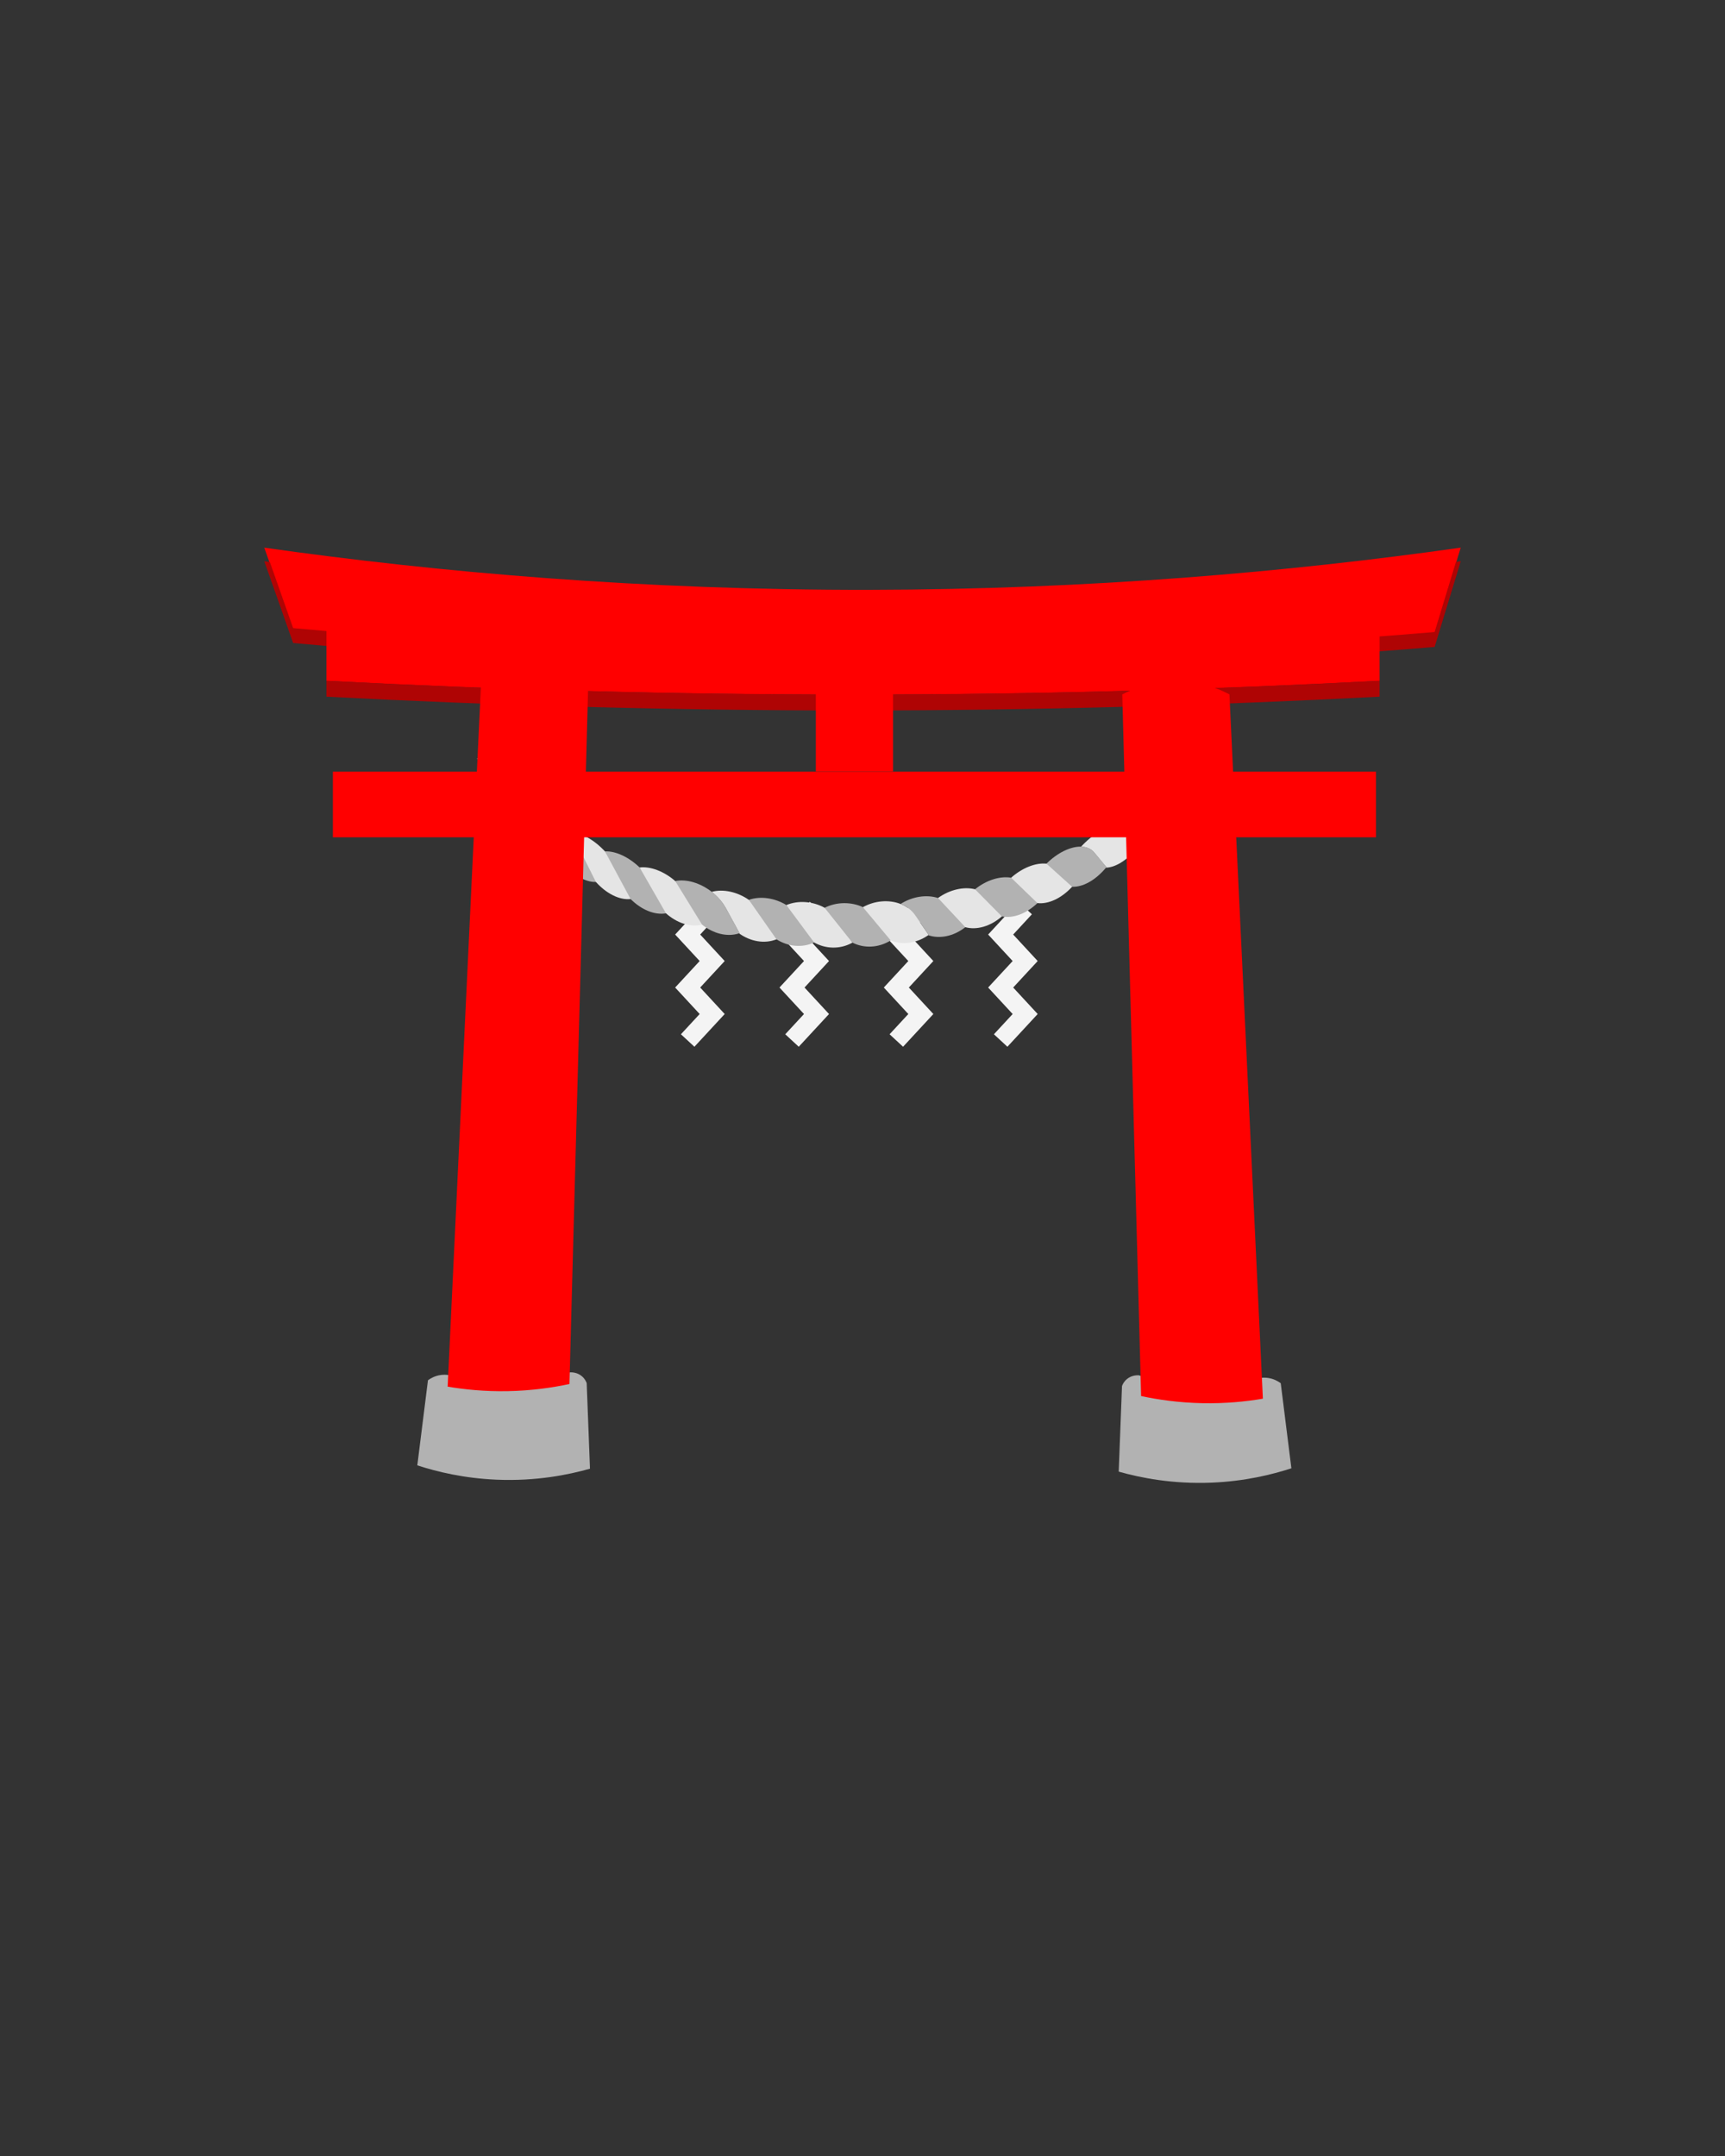 <?xml version="1.0" encoding="UTF-8"?>
<svg id="_レイヤー_3" data-name="レイヤー 3" xmlns="http://www.w3.org/2000/svg" viewBox="0 0 1080 1350">
  <rect x="0" y="0" width="1080" height="1350" fill="#333333" stroke="none"/>
  <defs>
    <style>
      .cls-1 {
        fill: #f4f4f4;
      }

      .cls-2 {
        fill: #e5e5e5;
      }

      .cls-3 {
        fill: #af0404;
      }

      .cls-4 {
        fill: red;
      }

      .cls-5 {
        fill: #b2b2b2;
      }
    </style>
  </defs>
  <g>
    <polygon class="cls-1" points="434.76 655.43 426.32 647.62 438.05 634.94 422.7 618.35 438.05 601.76 422.7 585.17 441.66 564.67 450.1 572.48 438.38 585.17 453.72 601.76 438.38 618.35 453.72 634.94 434.76 655.43"/>
    <polygon class="cls-1" points="500.08 655.43 491.64 647.62 503.37 634.94 488.02 618.35 503.37 601.76 488.02 585.17 506.98 564.67 515.42 572.48 503.7 585.17 519.04 601.76 503.7 618.35 519.04 634.94 500.08 655.43"/>
    <polygon class="cls-1" points="565.4 655.43 556.96 647.62 568.69 634.94 553.34 618.35 568.69 601.76 553.34 585.17 572.3 564.67 580.74 572.48 569.02 585.17 584.36 601.76 569.02 618.35 584.36 634.94 565.4 655.43"/>
    <polygon class="cls-1" points="630.72 655.43 622.28 647.62 634.01 634.94 618.66 618.35 634.01 601.76 618.66 585.17 637.62 564.67 646.06 572.48 634.34 585.17 649.68 601.76 634.34 618.35 649.68 634.94 630.72 655.43"/>
  </g>
  <g>
    <path class="cls-5" d="M332.11,525.75c-.09,0-.17-.02-.26-.04-9.72-1.29-21.43-15.3-26.56-30.86-2.22-6.65-4.42-13.33-6.6-20.06,2.92.89,6.15,3.03,9.38,6.02,3.26,3.01,6.53,6.88,9.45,11.23,2.98,4.44,5.61,9.41,7.48,14.53,2.35,6.43,4.71,12.82,7.1,19.18Z"/>
    <path class="cls-2" d="M331.85,525.72c5.95,8.19,13.59,13.81,20.23,14.15.09,0,.18.01.27.02-2.49-6.14-4.96-12.33-7.41-18.55-1.96-4.96-4.71-9.68-7.84-13.86-3.06-4.09-6.49-7.65-9.92-10.35-3.31-2.61-6.63-4.42-9.65-5.07"/>
    <path class="cls-5" d="M373.37,552.26c-.09,0-.18.01-.28,0-6.88.22-14.81-4.74-21.01-12.4.09,0,.18.01.27.02-2.49-6.14-4.96-12.33-7.41-18.55-1.96-4.96-4.71-9.68-7.84-13.86,3.16.38,6.64,1.89,10.09,4.2,3.58,2.4,7.15,5.66,10.34,9.48,3.26,3.91,6.12,8.4,8.15,13.19,2.55,6.01,5.11,11.98,7.68,17.92Z"/>
    <path class="cls-2" d="M357.54,521.16c3.29.1,6.9,1.32,10.5,3.34,3.72,2.1,7.42,5.06,10.72,8.61,3.38,3.63,6.33,7.89,8.42,12.51,2.63,5.8,5.27,11.56,7.92,17.29-.1.01-.19.03-.29.03-7.08.78-15.29-3.52-21.71-10.67"/>
    <path class="cls-5" d="M394.81,562.94c6.62,6.62,15.04,10.27,22.29,8.93.1-.01.19-.03.29-.05-2.72-5.52-5.42-11.07-8.12-16.66-2.15-4.46-5.18-8.47-8.65-11.84-3.39-3.29-7.2-5.95-11.03-7.74-3.7-1.73-7.43-2.64-10.83-2.47"/>
    <path class="cls-2" d="M400.47,543.17c3.46-.41,7.23.21,10.97,1.63,3.93,1.49,7.84,3.86,11.31,6.88,3.54,3.09,6.63,6.87,8.83,11.17,2.75,5.38,5.51,10.73,8.28,16.04-.1.03-.2.06-.3.07-7.33,1.89-15.86-1.06-22.61-7.08"/>
    <path class="cls-5" d="M439.55,578.96c6.91,5.58,15.66,7.93,23.15,5.47.1-.03.2-.06.3-.1-2.81-5.1-5.61-10.24-8.4-15.41-2.23-4.12-5.37-7.67-8.99-10.49-3.53-2.76-7.5-4.82-11.51-6.01-3.87-1.14-7.78-1.46-11.36-.75"/>
    <path class="cls-2" d="M486.43,588.05c-.1.04-.2.09-.3.12-7.56,3.01-16.41,1.33-23.42-3.73.1-.03.2-.06.3-.1-2.81-5.1-5.61-10.24-8.4-15.41-2.23-4.12-5.37-7.67-8.99-10.49,3.65-.99,7.62-.97,11.55-.12,4.07.88,8.1,2.64,11.68,5.13,3.66,2.55,6.84,5.86,9.09,9.82,2.83,4.97,5.66,9.89,8.49,14.78Z"/>
    <path class="cls-5" d="M468.85,563.44c3.69-1.27,7.72-1.54,11.7-.99,4.12.58,8.18,2.04,11.79,4.26,3.69,2.28,6.89,5.35,9.16,9.14,2.84,4.76,5.69,9.47,8.54,14.15-.1.05-.2.1-.31.14-7.6,3.57-16.52,2.54-23.6-1.99"/>
    <path class="cls-2" d="M509.73,590.16c7.11,4.01,16.05,4.38,23.66.25.1-.05.2-.11.31-.17-2.85-4.47-5.7-8.98-8.55-13.53-2.27-3.62-5.49-6.46-9.19-8.47-3.62-1.96-7.71-3.12-11.85-3.39-4-.26-8.05.32-11.77,1.86"/>
    <path class="cls-5" d="M516.32,568.46s-.02-.03-.03-.04c3.82-1.93,8-2.85,12.11-2.9,4.15-.04,8.25.81,11.86,2.5,3.69,1.72,6.9,4.32,9.17,7.77,2.84,4.33,5.69,8.62,8.52,12.88-.1.07-.2.13-.31.19-7.7,4.79-16.81,5.02-23.98,1.36"/>
    <path class="cls-2" d="M557.66,588.86c7.09,2.95,15.97,1.99,23.48-3.27.1-.07.2-.14.3-.21-2.81-4.05-5.64-8.13-8.46-12.25-2.25-3.28-5.44-5.65-9.12-7.1-3.6-1.42-7.67-1.97-11.81-1.62-3.99.34-8.05,1.52-11.79,3.62"/>
    <path class="cls-5" d="M604.67,580.34c-.1.08-.2.16-.3.23-7.41,5.82-16.19,7.44-23.23,5.01.1-.07.2-.14.3-.21-2.81-4.05-5.64-8.13-8.46-12.25-2.25-3.28-5.44-5.65-9.12-7.1,3.72-2.37,7.75-3.85,11.71-4.48,4.11-.65,8.14-.4,11.71.75,3.65,1.18,6.8,3.3,9.03,6.42,2.79,3.91,5.58,7.79,8.36,11.62Z"/>
    <path class="cls-2" d="M587.28,562.29c3.68-2.65,7.67-4.43,11.6-5.35,4.06-.96,8.04-1.01,11.56-.12,3.6.91,6.7,2.8,8.89,5.75,2.75,3.7,5.49,7.37,8.22,10.99-.1.09-.2.18-.29.26-7.28,6.38-15.94,8.66-22.88,6.75"/>
    <path class="cls-5" d="M627.25,573.82c6.83,1.38,15.3-1.55,22.42-8.49.1-.09.19-.18.29-.28-2.67-3.42-5.35-6.87-8.04-10.37-2.15-2.78-5.19-4.44-8.72-5.07-3.45-.62-7.36-.27-11.35.99-3.85,1.22-7.78,3.3-11.41,6.22"/>
    <path class="cls-2" d="M633.05,549.59c3.52-3.13,7.32-5.45,11.03-6.94,3.91-1.56,7.74-2.21,11.11-1.85,3.44.37,6.4,1.79,8.5,4.41,2.62,3.29,5.23,6.54,7.83,9.75-.09.1-.19.21-.28.3-6.87,7.44-15.07,11.02-21.72,10.22"/>
    <path class="cls-5" d="M671.24,555.25c6.49.34,14.52-3.9,21.21-11.95.09-.1.18-.21.27-.32-2.51-3-5.04-6.04-7.58-9.12-2.03-2.45-4.9-3.64-8.25-3.73-3.27-.09-6.99.85-10.8,2.72-3.67,1.8-7.43,4.47-10.91,7.94"/>
    <path class="cls-2" d="M713.15,529.27c-.09.12-.17.24-.26.35-6.43,8.61-14.16,13.5-20.44,13.69.09-.1.18-.21.27-.32-2.51-3-5.04-6.04-7.58-9.12-2.03-2.45-4.9-3.64-8.25-3.73,3.38-3.74,7.02-6.71,10.58-8.81,3.69-2.17,7.28-3.42,10.44-3.59,3.23-.18,6,.77,7.95,3.05,2.45,2.87,4.88,5.7,7.29,8.49Z"/>
    <path class="cls-5" d="M697.91,517.72c3.26-4.02,6.77-7.28,10.2-9.68,3.55-2.48,7-4.03,10.03-4.46,3.1-.45,5.75.26,7.62,2.38,2.34,2.66,4.66,5.28,6.96,7.86-.08.13-.16.25-.25.37-6.13,9.17-13.54,14.72-19.57,15.43"/>
    <path class="cls-2" d="M732.47,514.18c5.76-1.23,12.79-7.43,18.59-17.16.08-.12.16-.26.23-.39-2.18-2.37-4.37-4.78-6.6-7.23-1.77-1.95-4.29-2.43-7.24-1.7-2.88.7-6.17,2.55-9.56,5.34-3.27,2.69-6.63,6.25-9.76,10.55"/>
  </g>
  <g>
    <g>
      <path class="cls-4" d="M165.47,342.93l18.05,51.19c111.18,10.16,232.48,16.65,362.62,16.92,126.06.27,243.81-5.32,352.05-14.46,5.45-17.89,10.89-35.78,16.34-53.67-107.52,15.24-231.93,26.19-370.12,26.42-141.81.24-269.23-10.85-378.94-26.4Z"/>
      <path class="cls-3" d="M183.52,402.62c32.75,2.99,66.38,5.66,100.85,7.95,2.4.16,4.81.32,7.22.48,5.75.37,11.53.73,17.33,1.08,2.32.14,4.65.28,6.98.42,73.19,4.29,150.04,6.83,230.25,7,88.6.19,173.08-2.53,253.06-7.33,1.79-.11,3.57-.22,5.36-.33,17.32-1.06,34.45-2.21,51.34-3.46,1.78-.13,3.55-.27,5.33-.4,12.43-.94,24.77-1.91,36.96-2.94,5.45-17.89,10.89-35.78,16.34-53.67-.99.14-1.98.28-2.97.42-4.46,14.64-8.91,29.27-13.37,43.91-108.24,9.14-226,14.73-352.05,14.46-130.14-.28-251.44-6.76-362.62-16.92l-14.58-41.36c-1.15-.16-2.32-.32-3.47-.48l18.05,51.19Z"/>
    </g>
    <g>
      <path class="cls-4" d="M204.39,394.55v31.78c105.12,5.51,215.53,8.65,330.81,8.63,114.46-.02,224.12-3.16,328.55-8.63v-32.68c-106.6,3.76-216.56,5.88-329.68,6.04-113.12.15-223.07-1.67-329.68-5.14Z"/>
      <path class="cls-3" d="M204.39,426.23v10c105.12,5.51,215.53,8.65,330.81,8.63,114.46-.02,224.12-3.16,328.55-8.63v-10c-104.43,5.47-214.09,8.61-328.55,8.63-115.28.02-225.69-3.12-330.81-8.63Z"/>
    </g>
    <rect class="cls-4" x="208.42" y="483.2" width="653.08" height="41.08"/>
    <rect class="cls-4" x="510.79" y="419.66" width="48.34" height="63.44"/>
    <path class="cls-5" d="M267.94,864.28c-2.22,17.76-4.45,35.51-6.67,53.27,12.28,4,29.27,8.13,49.78,8.98,24.47,1.02,44.65-3.01,58.33-6.89-.69-17.86-1.38-35.73-2.06-53.59-.36-.98-1.18-2.75-2.96-4.27-3.07-2.63-6.71-2.52-7.59-2.47-9.38,3.39-24.19,7.44-42.6,7.12-13.89-.24-25.4-2.88-33.65-5.47-1.23-.16-2.79-.23-4.56.01-3.81.52-6.57,2.23-8.02,3.3Z"/>
    <path class="cls-5" d="M801.85,866.12c2.22,17.76,4.45,35.51,6.67,53.27-12.28,4-29.27,8.13-49.78,8.98-24.47,1.02-44.65-3.01-58.33-6.89.69-17.86,1.38-35.73,2.06-53.59.36-.98,1.18-2.75,2.96-4.27,3.07-2.63,6.71-2.52,7.59-2.47,9.38,3.39,24.19,7.44,42.6,7.12,13.89-.24,25.4-2.88,33.65-5.47,1.23-.16,2.79-.23,4.56.01,3.81.52,6.57,2.23,8.02,3.3Z"/>
    <path class="cls-4" d="M769.73,434.8c-5.68-3.02-17.95-8.56-34.38-8.36-15.5.19-27.08,5.39-32.71,8.39,3.93,146.44,7.86,292.88,11.79,439.32,10.49,2.25,23.51,4.18,38.5,4.47,14.6.28,27.37-1.05,37.75-2.82-6.98-147-13.96-294-20.95-441Z"/>
    <path class="cls-4" d="M301.22,427.26c5.68-3.02,17.95-8.56,34.38-8.36,15.5.19,27.08,5.39,32.71,8.39-3.93,146.44-7.86,292.88-11.79,439.32-10.49,2.25-23.51,4.18-38.5,4.47-14.6.28-27.37-1.05-37.75-2.82,6.98-147,13.96-294,20.95-441Z"/>
  </g>
</svg>
